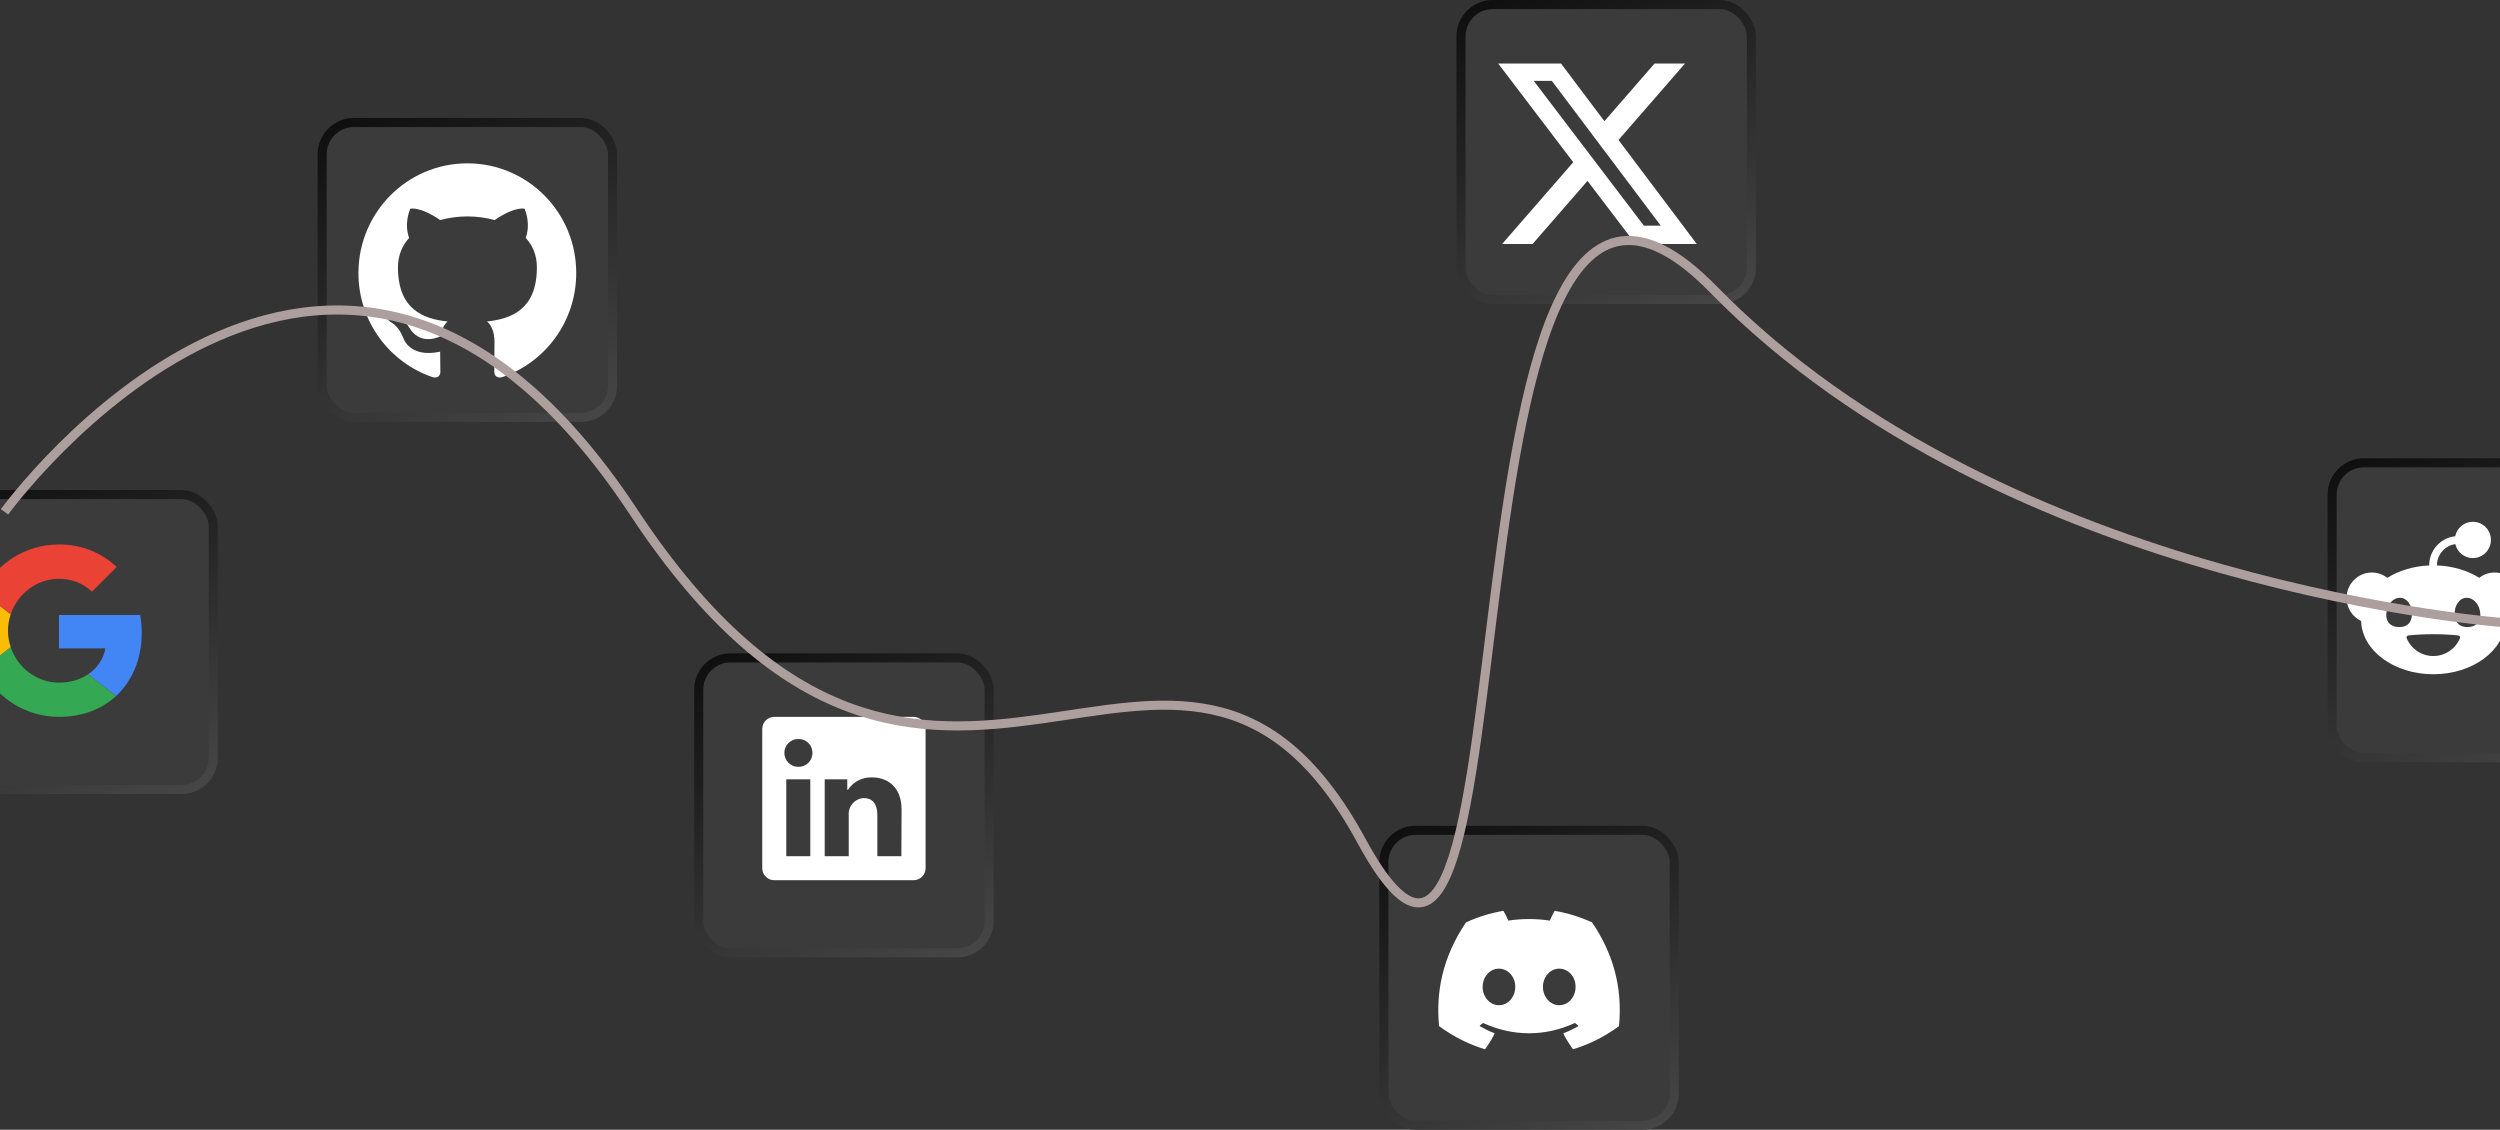 <svg width="551" height="249" viewBox="0 0 551 249" fill="none" xmlns="http://www.w3.org/2000/svg">
<rect x="0" y="0" width="551" height="249" fill="#333333" stroke="none"/>
<rect x="-17" y="109" width="64" height="65" rx="7" fill="#474444" fill-opacity="0.5" stroke="url(#paint0_linear_36_773)" stroke-width="2"/>
<rect x="71" y="27" width="64" height="65" rx="7" fill="#474444" fill-opacity="0.5" stroke="url(#paint1_linear_36_773)" stroke-width="2"/>
<rect x="154" y="145" width="64" height="65" rx="7" fill="#474444" fill-opacity="0.5" stroke="url(#paint2_linear_36_773)" stroke-width="2"/>
<rect x="305" y="183" width="64" height="65" rx="7" fill="#474444" fill-opacity="0.5" stroke="url(#paint3_linear_36_773)" stroke-width="2"/>
<rect x="322" y="1" width="64" height="65" rx="7" fill="#474444" fill-opacity="0.5" stroke="url(#paint4_linear_36_773)" stroke-width="2"/>
<rect x="514" y="102" width="64" height="65" rx="7" fill="#474444" fill-opacity="0.5" stroke="url(#paint5_linear_36_773)" stroke-width="2"/>
<g clip-path="url(#clip0_36_773)">
<path fill-rule="evenodd" clip-rule="evenodd" d="M103.02 36C89.737 36 79 46.817 79 60.198C79 70.895 85.88 79.95 95.424 83.154C96.617 83.395 97.055 82.633 97.055 81.993C97.055 81.432 97.015 79.509 97.015 77.505C90.333 78.948 88.942 74.621 88.942 74.621C87.868 71.816 86.277 71.096 86.277 71.096C84.09 69.613 86.436 69.613 86.436 69.613C88.862 69.773 90.135 72.097 90.135 72.097C92.282 75.783 95.742 74.741 97.134 74.1C97.333 72.538 97.969 71.456 98.645 70.855C93.316 70.294 87.709 68.211 87.709 58.916C87.709 56.272 88.663 54.109 90.175 52.426C89.936 51.825 89.101 49.341 90.413 46.016C90.413 46.016 92.442 45.375 97.015 48.5C98.972 47.97 100.992 47.7 103.02 47.698C105.048 47.698 107.115 47.979 109.025 48.5C113.598 45.375 115.626 46.016 115.626 46.016C116.939 49.341 116.103 51.825 115.865 52.426C117.416 54.109 118.33 56.272 118.33 58.916C118.33 68.211 112.723 70.254 107.354 70.855C108.23 71.616 108.985 73.058 108.985 75.342C108.985 78.587 108.945 81.192 108.945 81.992C108.945 82.633 109.383 83.395 110.576 83.155C120.12 79.949 127 70.895 127 60.198C127.039 46.817 116.262 36 103.02 36Z" fill="white"/>
</g>
<path d="M204 160.647V191.353C204 192.055 203.721 192.728 203.225 193.225C202.728 193.721 202.055 194 201.353 194H170.647C169.945 194 169.272 193.721 168.775 193.225C168.279 192.728 168 192.055 168 191.353V160.647C168 159.945 168.279 159.272 168.775 158.775C169.272 158.279 169.945 158 170.647 158H201.353C202.055 158 202.728 158.279 203.225 158.775C203.721 159.272 204 159.945 204 160.647V160.647ZM178.588 171.765H173.294V188.706H178.588V171.765ZM179.065 165.941C179.067 165.541 178.991 165.144 178.841 164.773C178.69 164.402 178.468 164.064 178.187 163.779C177.905 163.494 177.571 163.267 177.202 163.111C176.833 162.955 176.437 162.873 176.036 162.871H175.941C175.127 162.871 174.346 163.194 173.77 163.77C173.194 164.346 172.871 165.127 172.871 165.941C172.871 166.756 173.194 167.537 173.77 168.112C174.346 168.688 175.127 169.012 175.941 169.012V169.012C176.342 169.022 176.74 168.952 177.114 168.808C177.488 168.664 177.829 168.448 178.119 168.171C178.409 167.895 178.642 167.564 178.804 167.198C178.967 166.832 179.055 166.437 179.065 166.036V165.941ZM198.706 178.414C198.706 173.321 195.466 171.341 192.247 171.341C191.193 171.288 190.144 171.513 189.204 171.992C188.264 172.472 187.466 173.189 186.889 174.073H186.741V171.765H181.765V188.706H187.059V179.695C186.982 178.772 187.273 177.857 187.868 177.147C188.463 176.437 189.313 175.991 190.235 175.905H190.436C192.12 175.905 193.369 176.964 193.369 179.632V188.706H198.664L198.706 178.414Z" fill="white"/>
<path d="M350.862 203.283C348.312 202.113 345.578 201.251 342.72 200.758C342.668 200.748 342.616 200.772 342.589 200.82C342.237 201.445 341.848 202.261 341.575 202.902C338.501 202.442 335.442 202.442 332.431 202.902C332.158 202.247 331.754 201.445 331.401 200.82C331.374 200.774 331.322 200.75 331.27 200.758C328.413 201.25 325.679 202.112 323.128 203.283C323.106 203.292 323.087 203.308 323.075 203.329C317.889 211.076 316.468 218.633 317.165 226.096C317.168 226.133 317.189 226.168 317.217 226.19C320.639 228.702 323.953 230.228 327.205 231.239C327.258 231.255 327.313 231.236 327.346 231.193C328.115 230.142 328.801 229.034 329.389 227.869C329.424 227.801 329.391 227.72 329.32 227.693C328.232 227.28 327.196 226.777 326.2 226.206C326.121 226.16 326.114 226.047 326.187 225.993C326.397 225.836 326.606 225.672 326.807 225.507C326.843 225.477 326.893 225.471 326.936 225.49C333.482 228.479 340.569 228.479 347.038 225.49C347.081 225.469 347.131 225.476 347.169 225.506C347.369 225.671 347.579 225.836 347.79 225.993C347.863 226.047 347.858 226.16 347.779 226.206C346.783 226.788 345.747 227.28 344.658 227.691C344.587 227.718 344.555 227.801 344.59 227.869C345.19 229.033 345.876 230.14 346.631 231.191C346.663 231.236 346.72 231.255 346.772 231.239C350.04 230.228 353.354 228.702 356.776 226.19C356.806 226.168 356.825 226.134 356.828 226.098C357.662 217.47 355.431 209.975 350.914 203.331C350.903 203.308 350.884 203.292 350.862 203.283ZM330.367 221.552C328.396 221.552 326.772 219.743 326.772 217.52C326.772 215.298 328.364 213.489 330.367 213.489C332.385 213.489 333.993 215.314 333.961 217.52C333.961 219.743 332.369 221.552 330.367 221.552ZM343.658 221.552C341.687 221.552 340.063 219.743 340.063 217.52C340.063 215.298 341.656 213.489 343.658 213.489C345.676 213.489 347.284 215.314 347.253 217.52C347.253 219.743 345.676 221.552 343.658 221.552Z" fill="white"/>
<path d="M364.667 14H371.377L356.717 30.847L373.964 53.772H360.46L349.883 39.868L337.781 53.772H331.066L346.747 35.752L330.202 14H344.049L353.609 26.709L364.667 14ZM362.312 49.734H366.03L342.029 17.826H338.038L362.312 49.734Z" fill="white"/>
<path d="M541.147 119.92C541.561 121.684 543.137 122.999 545.019 122.999C547.216 122.999 548.997 121.208 548.997 118.999C548.997 116.791 547.216 115 545.019 115C543.098 115 541.496 116.369 541.123 118.189C537.906 118.536 535.394 121.279 535.394 124.604C535.394 124.611 535.394 124.617 535.394 124.624C531.896 124.773 528.701 125.774 526.165 127.354C525.223 126.621 524.041 126.184 522.758 126.184C519.679 126.184 517.184 128.693 517.184 131.789C517.184 134.035 518.497 135.97 520.394 136.864C520.578 143.371 527.629 148.604 536.303 148.604C544.976 148.604 552.036 143.365 552.212 136.853C554.093 135.953 555.395 134.024 555.395 131.791C555.395 128.695 552.9 126.186 549.821 126.186C548.543 126.186 547.367 126.619 546.427 127.347C543.868 125.755 540.638 124.754 537.104 124.621C537.104 124.615 537.104 124.611 537.104 124.606C537.104 122.224 538.865 120.248 541.147 119.924V119.92ZM525.941 135.346C526.035 133.313 527.377 131.753 528.938 131.753C530.499 131.753 531.693 133.401 531.599 135.434C531.506 137.466 530.341 138.205 528.778 138.205C527.215 138.205 525.848 137.378 525.941 135.346ZM543.669 131.753C545.231 131.753 546.574 133.313 546.666 135.346C546.759 137.378 545.39 138.205 543.829 138.205C542.268 138.205 541.101 137.468 541.008 135.434C540.914 133.401 542.106 131.753 543.669 131.753ZM541.811 140.048C542.104 140.078 542.291 140.384 542.177 140.658C541.216 142.966 538.949 144.588 536.303 144.588C533.656 144.588 531.391 142.966 530.428 140.658C530.315 140.384 530.501 140.078 530.794 140.048C532.509 139.874 534.365 139.778 536.303 139.778C538.24 139.778 540.094 139.874 541.811 140.048Z" fill="white"/>
<path d="M1 112.809C1 112.809 73.54 12.713 139.621 112.809C205.702 212.905 259.362 110.306 300.104 185.378C340.845 260.45 313.022 -2.302 377.612 63.762C442.203 129.825 553 137.332 553 137.332" stroke="#AE9F9F" stroke-width="2"/>
<g clip-path="url(#clip1_36_773)">
<path d="M13 135.545V142.904H23.225C22.776 145.27 21.429 147.274 19.408 148.621L25.574 153.406C29.167 150.089 31.24 145.218 31.24 139.432C31.24 138.085 31.119 136.789 30.894 135.546L13 135.545Z" fill="#4285F4"/>
<path d="M2.352 142.616L0.961 143.681L-3.962 147.516C-0.836 153.716 5.572 158 12.999 158C18.129 158 22.43 156.307 25.574 153.406L19.407 148.621C17.715 149.761 15.556 150.452 12.999 150.452C8.059 150.452 3.862 147.118 2.359 142.627L2.352 142.616Z" fill="#34A853"/>
<path d="M-3.962 130.485C-5.257 133.041 -6 135.925 -6 139C-6 142.074 -5.257 144.959 -3.962 147.515C-3.962 147.532 2.36 142.61 2.36 142.61C1.98 141.47 1.755 140.261 1.755 139C1.755 137.739 1.98 136.53 2.36 135.39L-3.962 130.485Z" fill="#FBBC05"/>
<path d="M13 127.565C15.798 127.565 18.285 128.533 20.271 130.398L25.712 124.957C22.413 121.883 18.13 120 13 120C5.572 120 -0.836 124.266 -3.962 130.485L2.36 135.39C3.862 130.899 8.06 127.565 13 127.565Z" fill="#EA4335"/>
</g>
<defs>
<linearGradient id="paint0_linear_36_773" x1="-18" y1="86" x2="48" y2="225.5" gradientUnits="userSpaceOnUse">
<stop/>
<stop offset="1" stop-color="#666666"/>
</linearGradient>
<linearGradient id="paint1_linear_36_773" x1="70" y1="4" x2="136" y2="143.5" gradientUnits="userSpaceOnUse">
<stop/>
<stop offset="1" stop-color="#666666"/>
</linearGradient>
<linearGradient id="paint2_linear_36_773" x1="153" y1="122" x2="219" y2="261.5" gradientUnits="userSpaceOnUse">
<stop/>
<stop offset="1" stop-color="#666666"/>
</linearGradient>
<linearGradient id="paint3_linear_36_773" x1="304" y1="160" x2="370" y2="299.5" gradientUnits="userSpaceOnUse">
<stop/>
<stop offset="1" stop-color="#666666"/>
</linearGradient>
<linearGradient id="paint4_linear_36_773" x1="321" y1="-22" x2="387" y2="117.5" gradientUnits="userSpaceOnUse">
<stop/>
<stop offset="1" stop-color="#666666"/>
</linearGradient>
<linearGradient id="paint5_linear_36_773" x1="513" y1="79" x2="579" y2="218.5" gradientUnits="userSpaceOnUse">
<stop/>
<stop offset="1" stop-color="#666666"/>
</linearGradient>
<clipPath id="clip0_36_773">
<rect width="48" height="48" fill="white" transform="translate(79 36)"/>
</clipPath>
<clipPath id="clip1_36_773">
<rect width="38" height="38" fill="white" transform="translate(-6 120)"/>
</clipPath>
</defs>
</svg>
